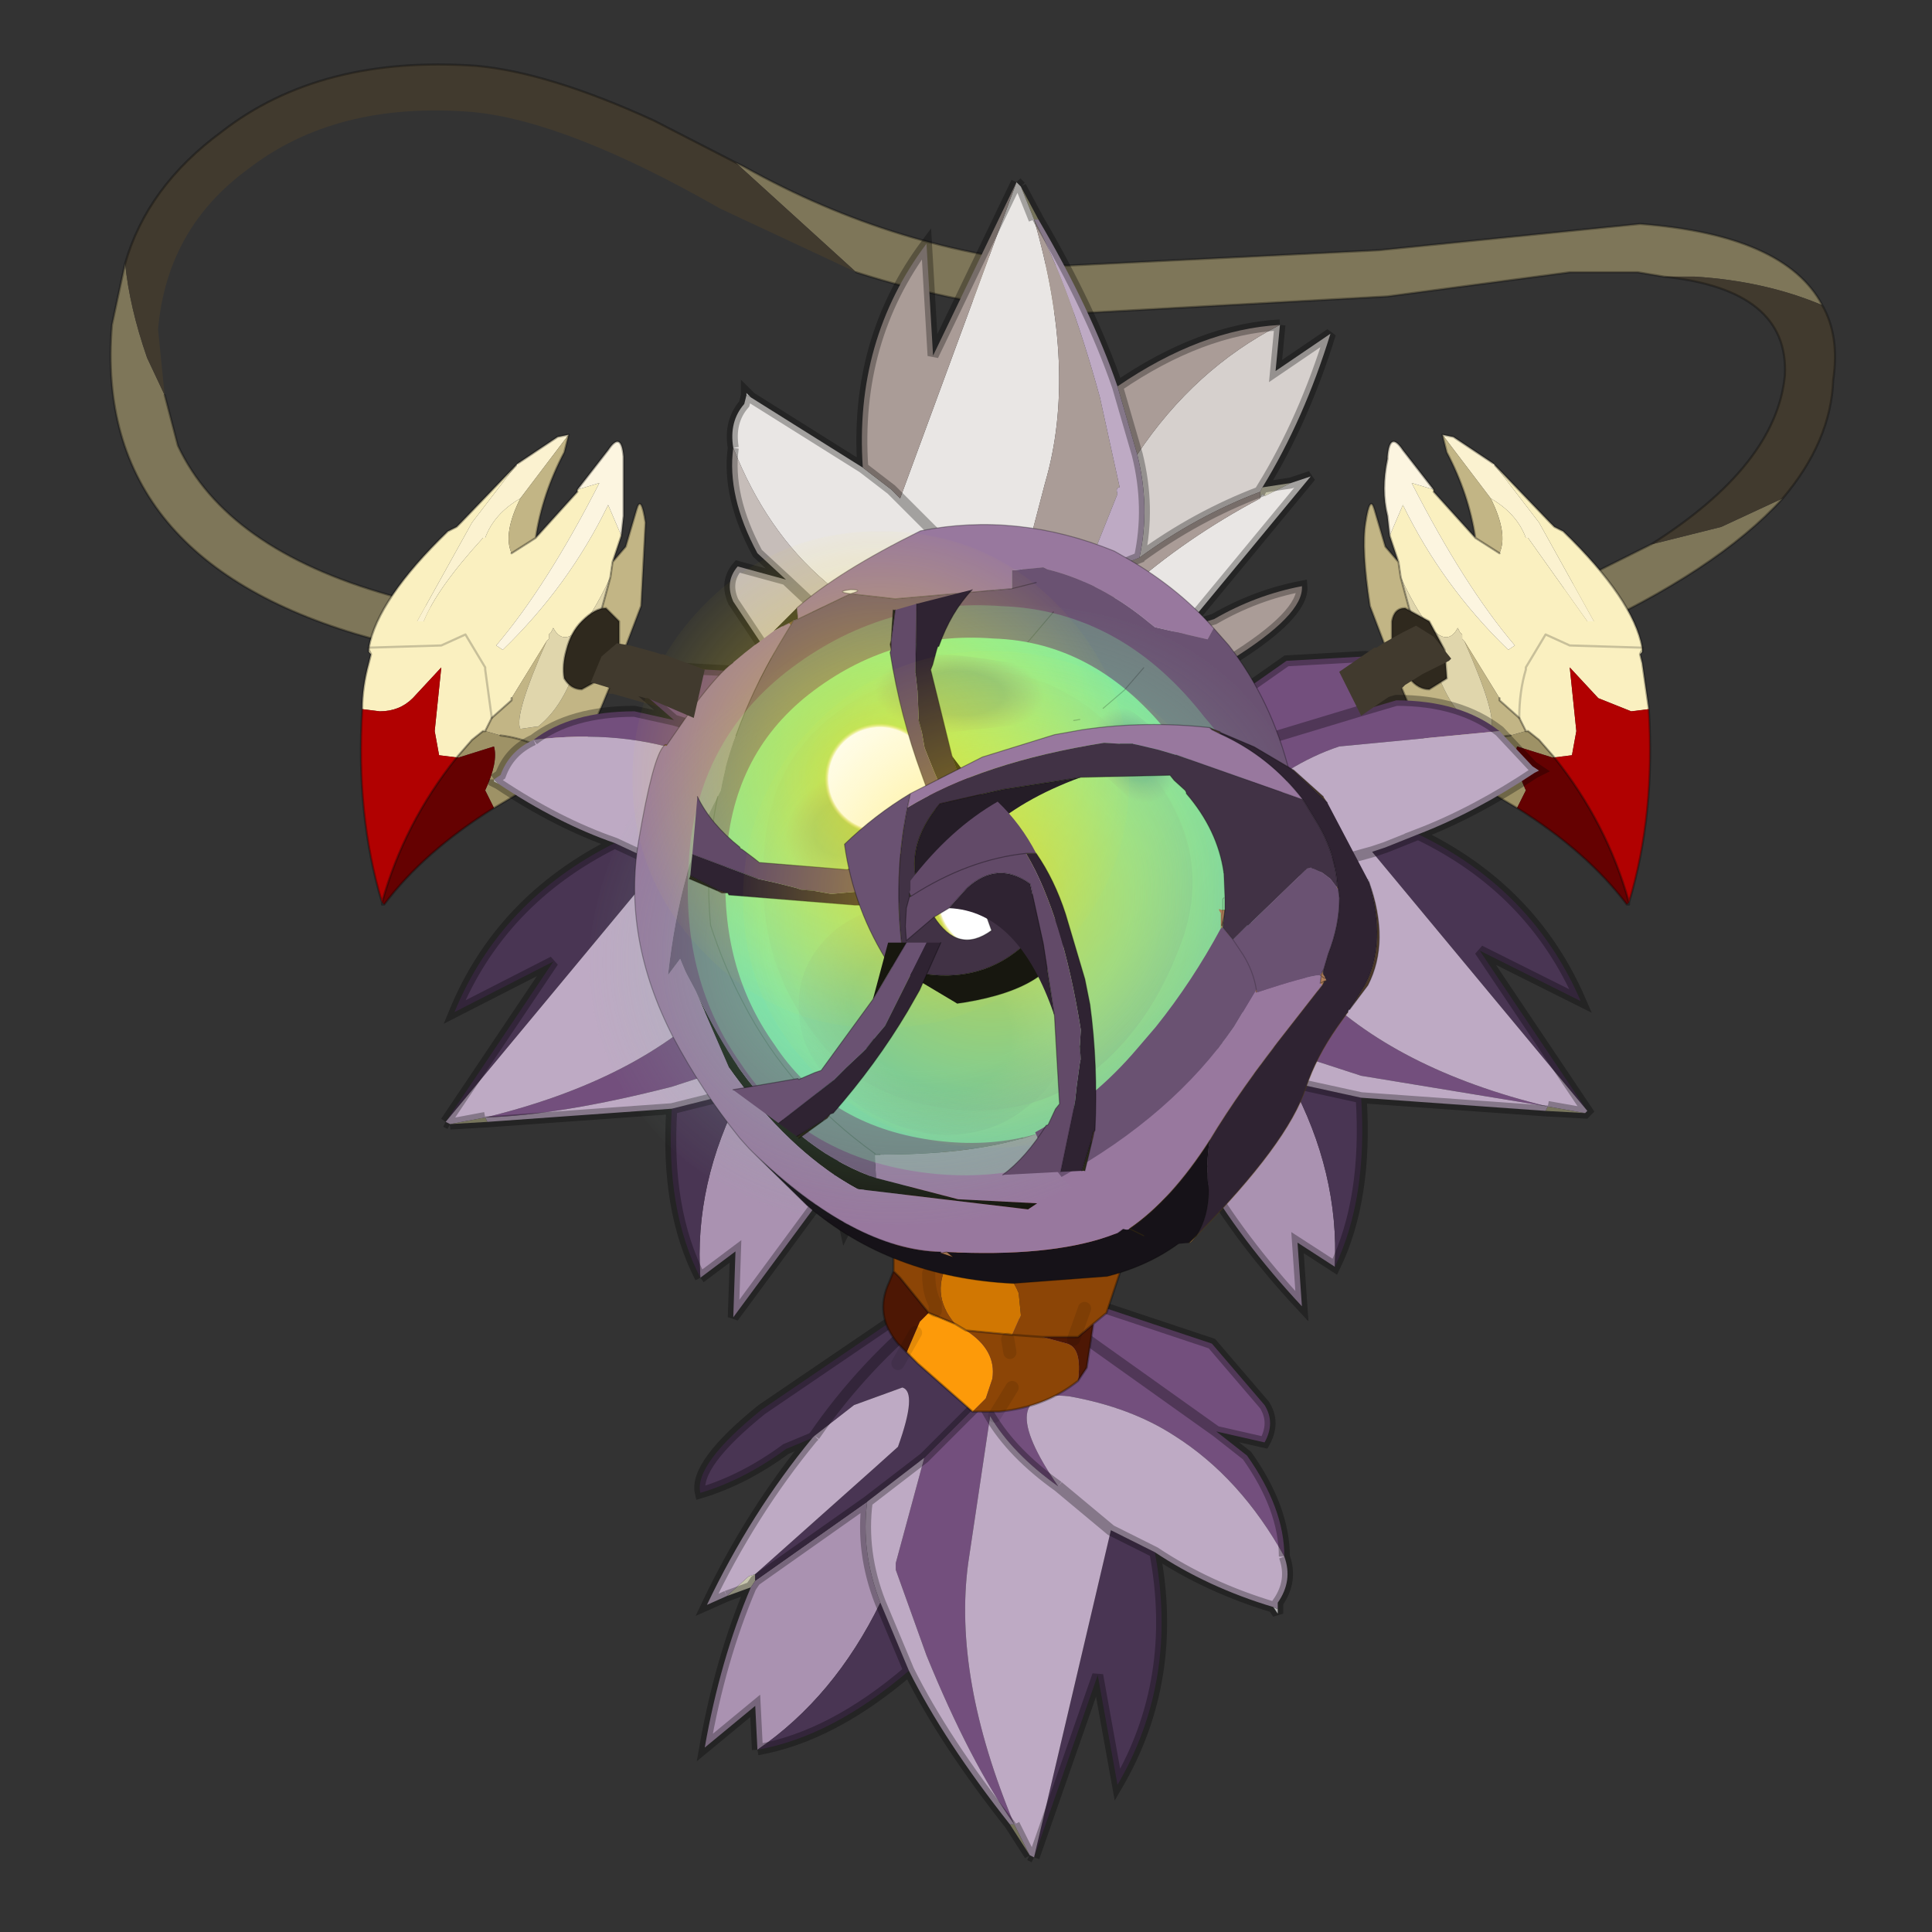 <?xml version="1.0" encoding="UTF-8" standalone="no"?>
<svg xmlns:xlink="http://www.w3.org/1999/xlink" height="440.0px" width="440.0px" xmlns="http://www.w3.org/2000/svg">
  <rect width="100%" height="100%" fill="#333333" stroke="none"/>
  <g transform="matrix(10.0, 0.0, 0.0, 10.0, 0.0, 0.0)">
    <use height="44.0" transform="matrix(1.0, 0.0, 0.0, 1.0, 0.0, 0.0)" width="44.0" xlink:href="#shape0"/>
    <use height="43.9" transform="matrix(0.462, 0.0, 0.0, 0.462, 10.524, 10.68)" width="48.2" xlink:href="#sprite0"/>
    <use height="2.1" transform="matrix(1.0, 0.0, 0.0, 1.0, 13.45, 14.25)" width="19.6" xlink:href="#shape8"/>
  </g>
  <defs>
    <g id="shape0" transform="matrix(1.0, 0.0, 0.0, 1.0, 0.0, 0.0)">
      <path d="M44.0 44.0 L0.0 44.0 0.0 0.0 44.0 0.0 44.0 44.0" fill="#43adca" fill-opacity="0.0" fill-rule="evenodd" stroke="none"/>
      <path d="M37.9 6.3 L37.3 6.2 35.75 6.2 31.6 6.75 24.25 7.15 Q21.85 6.95 19.5 6.2 L16.75 3.7 16.95 3.8 Q20.45 5.75 24.3 6.05 L31.4 5.7 37.35 5.1 Q40.65 5.35 41.5 6.95 40.2 6.4 38.6 6.3 L37.9 6.3 M3.75 9.0 L4.05 10.15 Q5.15 12.5 8.85 13.55 L11.1 14.15 10.95 14.25 Q10.45 14.6 10.3 15.05 L8.5 14.55 Q2.1 12.8 2.55 7.4 L2.85 6.0 Q2.95 7.0 3.35 8.15 L3.75 9.0 M37.6 12.4 L39.2 12.0 40.6 11.35 Q39.1 13.0 35.9 14.45 L35.65 14.2 35.1 13.7 35.1 13.65 35.8 13.3 37.6 12.4 M30.05 16.7 Q28.95 17.2 28.7 17.55 L28.25 17.7 27.95 17.55 27.7 17.15 27.9 16.75 29.4 15.85 29.75 16.25 30.05 16.7" fill="#7e7659" fill-rule="evenodd" stroke="none"/>
      <path d="M37.9 6.3 L38.6 6.3 Q40.2 6.4 41.5 6.95 41.9 7.65 41.75 8.65 41.7 10.05 40.6 11.35 L39.2 12.0 37.6 12.4 Q40.45 10.6 40.65 8.55 40.75 6.6 37.9 6.3 M16.75 3.7 L19.5 6.2 16.4 4.75 Q12.9 2.75 10.75 2.55 7.65 2.3 5.65 3.85 3.8 5.2 3.6 7.5 L3.75 9.0 3.35 8.15 Q2.95 7.0 2.85 6.0 3.35 4.25 5.05 3.0 7.3 1.25 10.85 1.5 12.5 1.65 14.9 2.75 L16.75 3.7 M11.1 14.15 L12.2 14.35 12.8 14.45 13.4 14.6 13.95 14.7 14.1 14.7 14.15 14.7 15.1 14.95 16.1 15.25 17.35 15.65 19.3 16.55 19.55 16.9 19.45 17.3 19.15 17.55 18.75 17.5 17.25 16.8 16.0 16.3 15.0 16.1 13.95 15.8 13.9 15.8 13.35 15.7 12.7 15.55 12.1 15.45 10.3 15.05 Q10.45 14.6 10.95 14.25 L11.1 14.15 M35.9 14.45 L35.45 14.65 35.4 14.65 30.05 16.7 29.75 16.25 29.4 15.85 Q31.2 14.95 35.1 13.7 L35.65 14.2 35.9 14.45" fill="#413a2e" fill-rule="evenodd" stroke="none"/>
      <path d="M19.5 6.2 Q21.85 6.95 24.25 7.15 L31.6 6.75 35.75 6.2 37.3 6.2 37.9 6.3 M41.5 6.95 Q40.65 5.35 37.35 5.1 L31.4 5.7 24.3 6.05 Q20.45 5.75 16.95 3.8 L16.75 3.7 M3.75 9.0 L4.05 10.15 Q5.15 12.5 8.85 13.55 L11.1 14.15 M10.3 15.05 L8.5 14.55 Q2.1 12.8 2.55 7.4 L2.85 6.0 Q3.35 4.25 5.05 3.0 7.3 1.25 10.85 1.5 12.5 1.65 14.9 2.75 L16.75 3.7 M40.6 11.35 Q41.7 10.05 41.75 8.65 41.9 7.65 41.5 6.95 M40.6 11.35 Q39.1 13.0 35.9 14.45 M30.05 16.7 Q28.95 17.2 28.7 17.55 L28.25 17.7 27.95 17.55 27.7 17.15 27.9 16.75 29.4 15.85 Q31.2 14.95 35.1 13.7 L35.1 13.65 35.8 13.3 37.6 12.4 Q40.45 10.6 40.65 8.55 40.75 6.6 37.9 6.3" fill="none" stroke="#000000" stroke-linecap="round" stroke-linejoin="round" stroke-opacity="0.302" stroke-width="0.05"/>
      <path d="M11.8 10.55 L12.7 9.95 12.95 9.9 11.85 11.35 Q11.25 11.7 11.05 12.25 L11.0 12.25 Q9.95 13.4 9.65 14.15 L9.5 14.15 10.75 11.9 11.75 10.6 11.8 10.55" fill="#fbf2d0" fill-rule="evenodd" stroke="none"/>
      <path d="M12.2 12.25 L13.15 11.2 13.15 11.15 13.65 11.0 Q12.45 13.35 11.3 14.7 L11.45 14.8 Q12.95 13.35 13.85 11.5 L14.15 12.2 13.95 12.8 13.9 13.15 Q13.0 15.05 12.6 14.3 L12.55 14.4 12.5 14.45 12.5 14.55 12.45 14.6 11.65 15.9 11.65 15.95 11.2 16.35 11.05 15.25 11.05 15.2 10.6 14.45 10.05 14.7 8.4 14.75 10.05 14.7 10.6 14.45 11.05 15.2 11.05 15.25 11.2 16.35 11.05 16.65 11.0 16.65 10.75 16.85 10.4 17.25 10.0 17.2 9.9 16.65 10.05 15.2 9.4 15.9 Q9.1 16.2 8.65 16.2 L8.25 16.15 Q8.25 15.65 8.4 15.1 L8.45 14.9 8.4 14.85 8.4 14.8 8.4 14.75 Q8.6 13.65 10.2 12.1 L10.4 12.0 10.5 11.9 11.75 10.6 10.75 11.9 9.5 14.15 9.65 14.15 Q9.95 13.4 11.0 12.25 L11.05 12.25 Q11.25 11.7 11.85 11.35 11.45 12.15 11.65 12.6 L12.2 12.25 M8.4 14.8 L8.45 14.9 8.4 14.8" fill="#faf0c0" fill-rule="evenodd" stroke="none"/>
      <path d="M12.95 9.9 L12.85 10.3 Q12.35 11.25 12.2 12.25 L11.65 12.6 Q11.45 12.15 11.85 11.35 L12.95 9.9 M13.95 12.8 L14.25 12.45 14.5 11.6 Q14.6 11.25 14.7 11.9 L14.6 13.8 Q13.25 17.4 12.95 17.5 L12.95 17.45 Q12.25 16.85 11.4 16.75 L11.05 16.65 11.2 16.35 11.65 15.95 11.65 15.9 12.45 14.6 Q11.7 16.3 11.85 16.6 L12.2 16.55 12.25 16.55 Q12.95 16.0 13.25 14.7 L13.55 14.25 13.6 14.25 13.9 13.15 13.95 12.8 M13.6 14.9 L13.9 14.25 13.4 14.7 Q13.25 15.25 13.5 15.55 L13.55 15.35 13.6 14.9" fill="#c2b585" fill-rule="evenodd" stroke="none"/>
      <path d="M13.15 11.15 L13.85 10.25 Q14.15 9.8 14.2 10.4 L14.2 10.45 14.2 11.75 14.15 12.2 13.85 11.5 Q12.95 13.35 11.45 14.8 L11.3 14.7 Q12.45 13.35 13.65 11.0 L13.15 11.15" fill="#fcf5e0" fill-rule="evenodd" stroke="none"/>
      <path d="M12.45 14.6 L12.5 14.55 12.5 14.45 12.55 14.4 12.6 14.3 Q13.0 15.05 13.9 13.15 L13.6 14.25 13.55 14.25 13.25 14.7 Q12.95 16.0 12.25 16.55 L12.2 16.55 11.85 16.6 Q11.7 16.3 12.45 14.6" fill="#e0d6ac" fill-rule="evenodd" stroke="none"/>
      <path d="M12.95 17.5 L12.6 17.6 11.25 18.4 11.05 18.0 Q11.35 17.35 11.25 17.0 L10.45 17.25 10.4 17.25 10.75 16.85 11.0 16.65 11.05 16.65 11.4 16.75 Q12.25 16.85 12.95 17.45 L12.95 17.5 M13.9 14.25 L13.6 14.9 13.55 15.35 13.5 15.55 Q13.25 15.25 13.4 14.7 L13.9 14.25 M12.95 17.45 Q12.7 17.55 12.6 17.6 12.7 17.55 12.95 17.45" fill="#9e9266" fill-rule="evenodd" stroke="none"/>
      <path d="M11.25 18.4 Q9.65 19.4 8.75 20.6 L8.7 20.55 Q9.2 18.75 10.4 17.25 L10.45 17.25 11.25 17.0 Q11.35 17.35 11.05 18.0 L11.25 18.4" fill="#650101" fill-rule="evenodd" stroke="none"/>
      <path d="M8.7 20.55 Q8.1 18.55 8.25 16.15 L8.65 16.2 Q9.1 16.2 9.4 15.9 L10.05 15.2 9.9 16.65 10.0 17.2 10.4 17.25 Q9.2 18.75 8.7 20.55" fill="#b10101" fill-rule="evenodd" stroke="none"/>
      <path d="M8.4 14.75 L10.05 14.7 10.6 14.45 11.05 15.2 11.05 15.25 11.2 16.35" fill="none" stroke="#000000" stroke-linecap="round" stroke-linejoin="round" stroke-opacity="0.2" stroke-width="0.05"/>
      <path d="M11.8 10.55 L12.7 9.95 12.95 9.9 12.85 10.3 Q12.35 11.25 12.2 12.25 L13.15 11.2 M13.15 11.15 L13.85 10.25 Q14.15 9.8 14.2 10.4 L14.2 10.45 14.2 11.75 14.15 12.2 13.95 12.8 14.25 12.45 14.5 11.6 Q14.6 11.25 14.7 11.9 L14.6 13.8 Q13.25 17.4 12.95 17.5 L12.6 17.6 11.25 18.4 Q9.65 19.4 8.75 20.6 L8.7 20.6 8.7 20.55 Q8.1 18.55 8.25 16.15 8.25 15.65 8.4 15.1 L8.45 14.9 8.4 14.8 8.4 14.75 Q8.6 13.65 10.2 12.1 L10.4 12.0 10.5 11.9 11.75 10.6 M8.4 14.85 L8.4 14.8 M11.2 16.35 L11.65 15.95 11.65 15.9 M13.9 13.15 L13.95 12.8 M10.4 17.25 L10.75 16.85 11.0 16.65 11.05 16.65 11.2 16.35 M8.7 20.55 Q9.2 18.75 10.4 17.25 M11.65 12.6 L12.2 12.25 M13.55 14.25 L13.6 14.25 13.9 13.15 M13.9 14.25 L13.6 14.9 M12.6 17.6 Q12.7 17.55 12.95 17.45 12.25 16.85 11.4 16.75 M12.95 17.45 L12.95 17.5" fill="none" stroke="#000000" stroke-linecap="round" stroke-linejoin="round" stroke-opacity="0.302" stroke-width="0.05"/>
      <path d="M13.7 15.45 L13.25 15.7 Q13.0 15.7 12.85 15.45 12.8 15.15 12.9 14.8 13.0 14.4 13.25 14.15 13.55 13.85 13.8 13.85 L14.1 14.15 14.1 14.8 13.7 15.45" fill="#2f291e" fill-rule="evenodd" stroke="none"/>
      <path d="M13.7 15.45 L13.25 15.7 Q13.0 15.7 12.85 15.45 12.8 15.15 12.9 14.8 13.0 14.4 13.25 14.15 13.55 13.85 13.8 13.85 L14.1 14.15 14.1 14.8 13.7 15.45 Z" fill="none" stroke="#000000" stroke-linecap="round" stroke-linejoin="round" stroke-opacity="0.302" stroke-width="0.05"/>
      <path d="M24.2 29.55 L24.15 29.7 23.95 29.85 23.8 29.9 23.4 30.05 23.05 30.0 23.15 29.95 Q23.75 29.95 24.15 29.55 L24.2 29.55 M23.0 41.55 L23.1 41.55 23.45 42.25 23.0 41.55" fill="#a9a683" fill-rule="evenodd" stroke="none"/>
      <path d="M24.3 29.5 L24.2 29.55 24.2 29.5 24.3 29.5" fill="#15140e" fill-rule="evenodd" stroke="none"/>
      <path d="M16.55 36.35 L17.05 35.9 17.2 35.85 17.2 36.0 17.1 36.15 16.55 36.35 M24.15 29.7 L24.0 29.95 24.0 30.0 23.4 30.05 23.8 29.9 23.95 29.85 24.15 29.7" fill="#c8c6ae" fill-rule="evenodd" stroke="none"/>
      <path d="M24.0 29.95 L24.05 30.0 24.0 30.0 24.0 29.95 M29.0 36.6 L29.1 36.65 29.1 36.75 29.0 36.6" fill="#ffffff" fill-rule="evenodd" stroke="none"/>
      <path d="M23.0 41.55 L23.1 41.55 23.0 41.55" fill="#333122" fill-rule="evenodd" stroke="none"/>
      <path d="M17.1 36.15 L17.2 36.0 19.75 34.2 Q19.6 35.35 20.05 36.5 19.0 38.65 17.25 39.85 L17.2 38.85 16.05 39.8 Q16.4 37.8 17.1 36.15" fill="#aa92b1" fill-rule="evenodd" stroke="none"/>
      <path d="M21.05 33.2 L21.25 33.0 22.35 31.9 Q21.9 31.15 21.6 30.15 L21.45 29.85 23.05 30.0 23.4 30.05 24.0 30.0 24.05 30.0 24.0 29.95 24.15 29.7 24.2 29.55 24.3 29.5 27.6 30.6 28.8 32.0 Q29.05 32.4 28.8 32.85 L27.7 32.6 24.05 30.0 27.7 32.6 28.4 33.15 Q29.25 34.35 29.25 35.45 28.25 33.65 26.75 32.7 25.75 32.05 24.35 31.8 22.55 31.6 24.1 33.85 23.05 33.1 22.55 32.25 L22.05 35.6 Q21.7 38.2 23.1 41.55 22.1 40.15 21.1 37.7 L20.4 35.75 20.4 35.6 21.05 33.2 M22.35 31.9 L22.55 32.25 22.35 31.9" fill="#734f7d" fill-rule="evenodd" stroke="none"/>
      <path d="M18.55 32.7 L18.5 32.75 17.9 33.0 Q16.95 33.7 15.95 34.0 15.8 33.35 17.35 32.1 L20.95 29.65 21.25 29.8 Q19.65 31.1 18.55 32.7 19.65 31.1 21.25 29.8 L21.45 29.85 21.6 30.15 Q21.9 31.15 22.35 31.9 L21.25 33.0 21.05 33.2 19.75 34.2 17.2 36.0 17.2 35.85 19.95 33.4 20.45 32.95 Q20.9 31.7 20.55 31.6 L19.45 32.0 18.55 32.7 M20.05 36.5 L20.7 38.05 Q18.95 39.55 17.25 39.85 19.0 38.65 20.05 36.5 M25.3 34.85 L25.6 35.0 26.3 35.35 Q26.85 38.25 25.45 40.65 L25.0 38.15 23.55 42.3 25.3 34.85" fill="#493553" fill-rule="evenodd" stroke="none"/>
      <path d="M18.5 32.75 L18.55 32.7 19.45 32.0 20.55 31.6 Q20.9 31.7 20.45 32.95 L19.95 33.4 17.2 35.85 17.05 35.9 16.55 36.35 16.1 36.55 Q17.1 34.45 18.5 32.75 M19.75 34.2 L21.05 33.2 20.4 35.6 20.4 35.75 21.1 37.7 Q22.1 40.15 23.1 41.55 L23.0 41.55 Q21.5 39.65 20.7 38.05 L20.05 36.5 Q19.6 35.35 19.75 34.2 M23.1 41.55 Q21.7 38.2 22.05 35.6 L22.55 32.25 Q23.05 33.1 24.1 33.85 L25.3 34.85 24.1 33.85 Q22.55 31.6 24.35 31.8 25.75 32.05 26.75 32.7 28.25 33.65 29.25 35.45 29.45 36.0 29.1 36.5 L29.1 36.65 29.0 36.6 Q27.5 36.15 26.3 35.35 L25.6 35.0 25.3 34.85 23.55 42.3 23.45 42.25 23.1 41.55" fill="#beaac4" fill-rule="evenodd" stroke="none"/>
      <path d="M18.55 32.7 L18.5 32.75 Q17.1 34.45 16.1 36.55 L16.55 36.35 M18.55 32.7 Q19.65 31.1 21.25 29.8 M20.95 29.65 L17.35 32.1 Q15.8 33.35 15.95 34.0 16.95 33.7 17.9 33.0 L18.5 32.75 M17.1 36.15 L16.55 36.35 M17.1 36.15 L17.2 36.0 19.75 34.2 21.05 33.2 21.25 33.0 22.35 31.9 Q21.9 31.15 21.6 30.15 L21.45 29.85 M19.75 34.2 Q19.6 35.35 20.05 36.5 L20.7 38.05 Q21.5 39.65 23.0 41.55 L23.45 42.25 23.1 41.55 M22.55 32.25 L22.35 31.9 M17.25 39.85 L17.2 38.85 16.05 39.8 Q16.4 37.8 17.1 36.15 M20.7 38.05 Q18.95 39.55 17.25 39.85 M24.15 29.7 L24.0 29.95 24.05 30.0 27.7 32.6 28.8 32.85 Q29.05 32.4 28.8 32.0 L27.6 30.6 24.3 29.5 M24.0 30.0 L24.0 29.95 M24.2 29.5 L24.3 29.5 M24.1 33.85 L25.3 34.85 25.6 35.0 26.3 35.35 Q27.5 36.15 29.0 36.6 M29.1 36.65 L29.1 36.5 Q29.45 36.0 29.25 35.45 M24.1 33.85 Q23.05 33.1 22.55 32.25 M27.7 32.6 L28.4 33.15 Q29.25 34.35 29.25 35.45 M23.55 42.3 L23.45 42.25 M26.3 35.35 Q26.85 38.25 25.45 40.65 L25.0 38.15 23.55 42.3 M29.1 36.65 L29.1 36.75 29.0 36.6" fill="none" stroke="#000000" stroke-linecap="butt" stroke-linejoin="miter" stroke-miterlimit="3.0" stroke-opacity="0.302" stroke-width="0.25"/>
      <path d="M19.85 17.3 L19.8 17.45 19.8 17.7 19.85 17.85 19.95 18.25 20.2 18.5 20.2 18.45 Q19.85 17.95 19.9 17.35 L19.85 17.3 M11.1 25.55 L11.05 25.45 10.25 25.6 11.1 25.55" fill="#a9a683" fill-rule="evenodd" stroke="none"/>
      <path d="M19.9 17.3 L19.85 17.3 19.9 17.3" fill="#15140e" fill-rule="evenodd" stroke="none"/>
      <path d="M19.15 27.55 L19.15 26.85 Q19.05 26.85 19.1 26.7 L19.0 26.8 18.95 26.95 19.15 27.55 M19.8 17.45 L19.7 17.75 19.65 17.75 19.95 18.25 19.85 17.85 19.8 17.7 19.8 17.45" fill="#c8c6ae" fill-rule="evenodd" stroke="none"/>
      <path d="M19.7 17.75 L19.6 17.7 19.65 17.75 19.7 17.75 M11.35 17.85 L11.25 17.75 11.25 17.8 11.35 17.85" fill="#ffffff" fill-rule="evenodd" stroke="none"/>
      <path d="M11.1 25.55 L11.05 25.45 11.1 25.55" fill="#333122" fill-rule="evenodd" stroke="none"/>
      <path d="M18.95 26.95 L19.0 26.8 Q18.8 25.3 18.95 23.7 18.05 24.5 16.9 24.85 15.8 26.95 15.95 29.1 L16.75 28.5 16.7 30.0 18.95 26.95" fill="#aa92b1" fill-rule="evenodd" stroke="none"/>
      <path d="M18.95 22.05 L18.95 21.8 19.15 20.2 21.0 19.75 21.35 19.65 Q20.5 19.35 20.2 18.5 L19.95 18.25 19.65 17.75 19.6 17.7 19.7 17.75 19.8 17.45 19.85 17.3 17.0 15.3 15.15 15.2 Q14.7 15.2 14.55 15.7 L15.35 16.4 19.6 17.7 15.35 16.4 14.45 16.2 Q13.0 16.2 12.15 16.85 14.2 16.6 15.8 17.2 17.0 17.6 18.05 18.6 19.25 19.85 16.5 20.0 L18.75 20.25 16.4 22.7 Q14.55 24.6 11.05 25.45 12.75 25.4 15.3 24.75 L17.3 24.1 Q17.3 24.05 17.45 24.0 L18.95 22.05 M19.15 20.2 L18.75 20.25 19.15 20.2" fill="#734f7d" fill-rule="evenodd" stroke="none"/>
      <path d="M20.8 23.75 L20.8 23.85 21.0 24.45 Q21.0 25.6 21.4 26.6 21.95 26.3 22.0 24.35 L21.75 19.95 21.5 19.85 Q21.4 21.9 20.8 23.75 21.4 21.9 21.5 19.85 L21.35 19.65 21.0 19.75 19.15 20.2 18.95 21.8 18.95 22.05 18.95 23.7 Q18.8 25.3 19.0 26.8 L19.1 26.7 Q19.05 24.8 19.4 23.05 L19.5 22.4 Q20.2 21.25 20.5 21.45 L20.8 22.6 20.8 23.75 M16.9 24.85 L15.3 25.25 Q15.15 27.55 15.95 29.1 15.8 26.95 16.9 24.85 M15.05 19.65 L14.75 19.55 14.0 19.2 Q11.4 20.5 10.35 23.05 L12.6 21.9 10.15 25.55 15.05 19.65" fill="#493553" fill-rule="evenodd" stroke="none"/>
      <path d="M20.8 23.85 L20.8 23.75 20.8 22.6 20.5 21.45 Q20.2 21.25 19.5 22.4 L19.4 23.05 Q19.05 24.8 19.1 26.7 19.05 26.85 19.15 26.85 L19.15 27.55 19.25 28.0 Q20.3 25.9 20.8 23.85 M18.95 23.7 L18.95 22.05 17.45 24.0 Q17.3 24.05 17.3 24.1 L15.3 24.75 Q12.75 25.4 11.05 25.45 L11.1 25.55 15.3 25.25 16.9 24.85 Q18.05 24.5 18.95 23.7 M11.05 25.45 Q14.55 24.6 16.4 22.7 L18.75 20.25 16.5 20.0 15.05 19.65 16.5 20.0 Q19.25 19.85 18.05 18.6 17.0 17.6 15.8 17.2 14.2 16.6 12.15 16.85 11.6 17.1 11.4 17.65 L11.25 17.75 11.35 17.85 Q12.7 18.75 14.0 19.2 L14.75 19.55 15.05 19.65 10.15 25.55 10.25 25.6 11.05 25.45" fill="#beaac4" fill-rule="evenodd" stroke="none"/>
      <path d="M20.8 23.75 L20.8 23.85 Q20.3 25.9 19.25 28.0 L19.15 27.55 M20.8 23.75 Q21.4 21.9 21.5 19.85 M21.75 19.95 L22.0 24.35 Q21.95 26.3 21.4 26.6 21.0 25.6 21.0 24.45 L20.8 23.85 M18.95 26.95 L19.15 27.55 M18.95 26.95 L19.0 26.8 Q18.8 25.3 18.95 23.7 L18.95 22.05 18.95 21.8 19.15 20.2 21.0 19.75 21.35 19.65 M18.95 23.7 Q18.05 24.5 16.9 24.85 L15.3 25.25 11.1 25.55 10.25 25.6 11.05 25.45 M18.75 20.25 L19.15 20.2 M15.95 29.1 L16.75 28.5 16.7 30.0 18.95 26.95 M15.3 25.25 Q15.15 27.55 15.95 29.1 M19.8 17.45 L19.7 17.75 19.6 17.7 15.35 16.4 14.55 15.7 Q14.7 15.2 15.15 15.2 L17.0 15.3 19.85 17.3 19.9 17.3 M16.5 20.0 L15.05 19.65 14.75 19.55 14.0 19.2 Q12.7 18.75 11.35 17.85 M11.25 17.75 L11.4 17.65 Q11.6 17.1 12.15 16.85 M16.5 20.0 L18.75 20.25 M19.65 17.75 L19.7 17.75 M15.35 16.4 L14.45 16.2 Q13.0 16.2 12.15 16.85 M10.15 25.55 L10.25 25.6 M14.0 19.2 Q11.4 20.5 10.35 23.05 L12.6 21.9 10.15 25.55 M11.25 17.75 L11.25 17.8 11.35 17.85" fill="none" stroke="#000000" stroke-linecap="butt" stroke-linejoin="miter" stroke-miterlimit="3.0" stroke-opacity="0.302" stroke-width="0.25"/>
      <path d="M23.65 5.0 L23.55 5.0 23.25 4.25 23.65 5.0 M22.1 16.4 L22.05 16.4 Q21.45 16.35 20.95 16.7 L20.9 16.7 20.95 16.6 21.25 16.45 21.4 16.4 21.75 16.3 22.1 16.4" fill="#a9a683" fill-rule="evenodd" stroke="none"/>
      <path d="M20.9 16.7 L20.9 16.75 20.85 16.7 20.9 16.7" fill="#15140e" fill-rule="evenodd" stroke="none"/>
      <path d="M28.75 11.1 L29.4 11.0 28.8 11.3 Q28.75 11.2 28.7 11.35 L28.7 11.2 28.75 11.1 M21.75 16.3 L21.4 16.4 21.25 16.45 20.95 16.6 21.2 16.3 21.2 16.25 21.75 16.3" fill="#c8c6ae" fill-rule="evenodd" stroke="none"/>
      <path d="M17.1 9.05 L17.0 9.0 17.0 8.95 17.1 9.05 M21.2 16.25 L21.2 16.3 21.15 16.25 21.2 16.25" fill="#ffffff" fill-rule="evenodd" stroke="none"/>
      <path d="M23.25 4.25 L23.55 5.0 Q24.55 8.45 23.8 11.0 L22.95 14.25 Q22.55 13.35 21.6 12.45 L20.5 11.35 21.6 12.45 Q22.85 14.9 21.1 14.45 19.7 14.05 18.8 13.25 17.45 12.1 16.7 10.2 16.6 9.6 16.95 9.2 L17.0 9.0 17.1 9.05 19.65 10.65 20.3 11.15 20.5 11.35 23.15 4.15 23.25 4.25 M29.4 11.0 L29.85 10.85 27.0 14.3 26.95 14.3 25.95 14.9 24.8 15.15 Q24.45 15.0 25.05 13.8 L25.65 13.45 Q27.0 12.25 28.7 11.35 28.75 11.2 28.8 11.3 L29.4 11.0" fill="#e9e6e4" fill-rule="evenodd" stroke="none"/>
      <path d="M25.95 12.7 Q26.2 11.55 25.9 10.35 27.2 8.4 29.15 7.4 L29.05 8.45 30.3 7.6 Q29.7 9.55 28.75 11.1 L28.7 11.2 Q27.25 11.75 25.95 12.7" fill="#d6d0cd" fill-rule="evenodd" stroke="none"/>
      <path d="M22.95 14.25 L23.1 14.6 23.55 16.4 23.7 16.8 Q23.0 16.25 22.15 16.4 L22.1 16.4 21.75 16.3 21.2 16.25 21.15 16.25 21.2 16.3 20.95 16.6 20.9 16.7 20.85 16.7 17.7 15.2 16.7 13.7 Q16.5 13.25 16.8 12.9 L17.9 13.2 17.25 12.6 Q16.55 11.3 16.7 10.2 17.45 12.1 18.8 13.25 19.7 14.05 21.1 14.45 22.85 14.9 21.6 12.45 22.55 13.35 22.95 14.25 M17.9 13.2 L21.15 16.25 17.9 13.2" fill="#c6bdb9" fill-rule="evenodd" stroke="none"/>
      <path d="M23.55 5.0 Q24.35 6.5 25.05 9.05 L25.5 11.1 Q25.4 11.1 25.45 11.25 L24.55 13.5 Q25.15 13.0 25.95 12.7 27.25 11.75 28.7 11.2 L28.7 11.35 Q27.0 12.25 25.65 13.45 L25.05 13.8 Q24.45 15.0 24.8 15.15 L25.95 14.9 26.95 14.3 27.0 14.3 27.65 14.1 Q28.6 13.55 29.65 13.35 29.7 14.0 28.0 15.05 L24.15 17.05 23.85 16.85 23.7 16.8 23.55 16.4 23.1 14.6 22.95 14.25 23.8 11.0 Q24.55 8.45 23.55 5.0 M25.9 10.35 L25.45 8.8 Q27.35 7.5 29.15 7.4 27.2 8.4 25.9 10.35 M24.55 13.5 L24.3 13.65 Q23.65 14.15 23.1 14.6 23.65 14.15 24.3 13.65 L24.55 13.5 M23.15 4.15 L20.5 11.35 20.3 11.15 19.65 10.65 Q19.45 7.75 21.1 5.55 L21.25 8.1 23.15 4.15 M23.85 16.85 Q25.6 15.75 26.95 14.3 25.6 15.75 23.85 16.85" fill="#aa9c97" fill-rule="evenodd" stroke="none"/>
      <path d="M23.55 5.0 L23.65 5.0 Q24.85 7.05 25.45 8.8 L25.9 10.35 Q26.2 11.55 25.95 12.7 25.15 13.0 24.55 13.5 L25.45 11.25 Q25.4 11.1 25.5 11.1 L25.05 9.05 Q24.35 6.5 23.55 5.0" fill="#beaac4" fill-rule="evenodd" stroke="none"/>
      <path d="M24.55 13.5 Q25.15 13.0 25.95 12.7 26.2 11.55 25.9 10.35 L25.45 8.8 Q24.85 7.05 23.65 5.0 L23.25 4.25 23.55 5.0 M22.95 14.25 L23.1 14.6 Q23.65 14.15 24.3 13.65 L24.55 13.5 M23.25 4.25 L23.15 4.15 M20.5 11.35 L21.6 12.45 Q22.55 13.35 22.95 14.25 M20.5 11.35 L20.3 11.15 19.65 10.65 17.1 9.05 M17.0 9.0 L16.95 9.2 Q16.6 9.6 16.7 10.2 M29.15 7.4 L29.05 8.45 30.3 7.6 Q29.7 9.55 28.75 11.1 L29.4 11.0 29.85 10.85 27.0 14.3 27.65 14.1 Q28.6 13.55 29.65 13.35 29.7 14.0 28.0 15.05 L24.15 17.05 M20.9 16.75 L20.85 16.7 17.7 15.2 16.7 13.7 Q16.5 13.25 16.8 12.9 L17.9 13.2 17.25 12.6 Q16.55 11.3 16.7 10.2 M26.95 14.3 L27.0 14.3 M28.75 11.1 L28.7 11.2 Q27.25 11.75 25.95 12.7 M29.15 7.4 Q27.35 7.5 25.45 8.8 M19.65 10.65 Q19.45 7.75 21.1 5.55 L21.25 8.1 23.15 4.15 M21.2 16.25 L21.2 16.3 20.95 16.6 M21.15 16.25 L21.2 16.3 M23.7 16.8 L23.55 16.4 23.1 14.6 M26.95 14.3 Q25.6 15.75 23.85 16.85 M17.0 9.0 L17.0 8.95 17.1 9.05 M21.15 16.25 L17.9 13.2" fill="none" stroke="#000000" stroke-linecap="butt" stroke-linejoin="miter" stroke-miterlimit="3.0" stroke-opacity="0.302" stroke-width="0.25"/>
      <path d="M34.0 10.55 L33.1 9.95 32.85 9.9 33.95 11.35 Q34.55 11.7 34.75 12.25 L34.8 12.25 36.15 14.15 36.3 14.15 35.05 11.9 34.05 10.6 34.0 10.55" fill="#fbf2d0" fill-rule="evenodd" stroke="none"/>
      <path d="M33.6 12.25 L32.65 11.2 32.65 11.15 32.15 11.0 Q33.35 13.35 34.5 14.7 L34.35 14.8 Q32.85 13.35 31.95 11.5 L31.65 12.2 31.85 12.8 31.9 13.15 Q32.8 15.05 33.2 14.3 L33.25 14.4 33.3 14.45 33.3 14.55 33.35 14.6 34.15 15.9 34.15 15.95 34.6 16.35 Q34.6 15.75 34.75 15.25 L34.75 15.2 35.2 14.45 35.75 14.7 37.4 14.75 35.75 14.7 35.2 14.45 34.75 15.2 34.75 15.25 Q34.6 15.75 34.6 16.35 L34.75 16.65 34.8 16.65 35.05 16.85 35.4 17.25 35.8 17.2 35.9 16.65 35.75 15.2 36.4 15.9 37.15 16.2 37.55 16.15 37.4 15.1 37.35 14.9 37.4 14.85 37.4 14.8 37.4 14.75 Q37.2 13.65 35.6 12.1 L35.4 12.0 35.3 11.9 34.05 10.6 35.05 11.9 36.3 14.15 36.15 14.15 34.8 12.25 34.75 12.25 Q34.55 11.7 33.95 11.35 34.35 12.15 34.15 12.6 L33.6 12.25 M37.4 14.8 L37.35 14.9 37.4 14.8" fill="#faf0c0" fill-rule="evenodd" stroke="none"/>
      <path d="M32.85 9.9 L32.95 10.3 Q33.45 11.25 33.6 12.25 L34.15 12.6 Q34.35 12.15 33.95 11.35 L32.85 9.9 M31.85 12.8 L31.55 12.45 31.3 11.6 Q31.2 11.25 31.1 11.9 31.0 12.5 31.2 13.8 32.55 17.4 32.85 17.5 L32.85 17.45 Q33.55 16.85 34.4 16.75 L34.75 16.65 34.6 16.35 34.15 15.95 34.15 15.9 33.35 14.6 Q34.1 16.3 33.95 16.6 L33.6 16.55 33.55 16.55 Q32.85 16.0 32.55 14.7 L32.25 14.25 32.2 14.25 31.9 13.15 31.85 12.8 M31.9 14.25 L32.4 14.7 Q32.55 15.25 32.3 15.55 L32.25 15.35 32.2 14.9 31.9 14.25" fill="#c2b585" fill-rule="evenodd" stroke="none"/>
      <path d="M32.65 11.15 L31.95 10.25 Q31.65 9.8 31.6 10.4 L31.6 10.45 Q31.45 11.15 31.6 11.75 L31.65 12.2 31.95 11.5 Q32.85 13.35 34.35 14.8 L34.5 14.7 Q33.35 13.35 32.15 11.0 L32.65 11.15" fill="#fcf5e0" fill-rule="evenodd" stroke="none"/>
      <path d="M33.35 14.6 L33.3 14.55 33.3 14.45 33.25 14.4 33.2 14.3 Q32.8 15.05 31.9 13.15 L32.2 14.25 32.25 14.25 32.55 14.7 Q32.85 16.0 33.55 16.55 L33.6 16.55 33.95 16.6 Q34.1 16.3 33.35 14.6" fill="#e0d6ac" fill-rule="evenodd" stroke="none"/>
      <path d="M32.85 17.5 L33.2 17.6 34.55 18.4 34.75 18.0 Q34.45 17.35 34.55 17.0 L35.35 17.25 35.4 17.25 35.05 16.85 34.8 16.65 34.75 16.65 34.4 16.75 Q33.55 16.85 32.85 17.45 L32.85 17.5 M32.2 14.9 L32.25 15.35 32.3 15.55 Q32.55 15.25 32.4 14.7 L31.9 14.25 32.2 14.9 M32.85 17.45 L33.2 17.6 32.85 17.45" fill="#9e9266" fill-rule="evenodd" stroke="none"/>
      <path d="M34.55 18.4 Q36.15 19.4 37.05 20.6 L37.1 20.55 Q36.6 18.75 35.4 17.25 L35.35 17.25 34.55 17.0 Q34.45 17.35 34.75 18.0 L34.55 18.4" fill="#650101" fill-rule="evenodd" stroke="none"/>
      <path d="M37.1 20.55 Q37.7 18.55 37.55 16.15 L37.15 16.2 36.4 15.9 35.75 15.2 35.9 16.65 35.8 17.2 35.4 17.25 Q36.6 18.75 37.1 20.55" fill="#b10101" fill-rule="evenodd" stroke="none"/>
      <path d="M37.4 14.75 L35.75 14.7 35.2 14.45 34.75 15.2 34.75 15.25 Q34.6 15.75 34.6 16.35" fill="none" stroke="#000000" stroke-linecap="round" stroke-linejoin="round" stroke-opacity="0.2" stroke-width="0.05"/>
      <path d="M34.0 10.55 L33.1 9.95 32.85 9.9 32.95 10.3 Q33.45 11.25 33.6 12.25 L32.65 11.2 M32.65 11.15 L31.95 10.25 Q31.65 9.8 31.6 10.4 L31.6 10.45 Q31.45 11.15 31.6 11.75 L31.65 12.2 31.85 12.8 31.55 12.45 31.3 11.6 Q31.2 11.25 31.1 11.9 31.0 12.5 31.2 13.8 32.55 17.4 32.85 17.5 L33.2 17.6 34.55 18.4 Q36.15 19.4 37.05 20.6 L37.1 20.6 37.1 20.55 Q37.7 18.55 37.55 16.15 L37.4 15.1 37.35 14.9 37.4 14.8 37.4 14.75 Q37.2 13.65 35.6 12.1 L35.4 12.0 35.3 11.9 34.05 10.6 M37.4 14.85 L37.4 14.8 M34.6 16.35 L34.15 15.95 34.15 15.9 M31.9 13.15 L31.85 12.8 M35.4 17.25 L35.05 16.85 34.8 16.65 34.75 16.65 34.6 16.35 M37.1 20.55 Q36.6 18.75 35.4 17.25 M34.15 12.6 L33.6 12.25 M31.9 14.25 L32.2 14.9 M32.25 14.25 L32.2 14.25 31.9 13.15 M34.4 16.75 Q33.55 16.85 32.85 17.45 L32.85 17.5 M33.2 17.6 L32.85 17.45" fill="none" stroke="#000000" stroke-linecap="round" stroke-linejoin="round" stroke-opacity="0.302" stroke-width="0.05"/>
      <path d="M32.1 15.45 Q32.3 15.7 32.55 15.7 L32.95 15.45 32.9 14.8 32.55 14.15 32.0 13.85 Q31.75 13.85 31.7 14.15 L31.7 14.8 32.1 15.45" fill="#2f291e" fill-rule="evenodd" stroke="none"/>
      <path d="M32.1 15.45 Q32.3 15.7 32.55 15.7 L32.95 15.45 32.9 14.8 32.55 14.15 32.0 13.85 Q31.75 13.85 31.7 14.15 L31.7 14.8 32.1 15.45 Z" fill="none" stroke="#000000" stroke-linecap="round" stroke-linejoin="round" stroke-opacity="0.302" stroke-width="0.05"/>
      <path d="M26.45 17.2 L26.5 17.5 Q26.4 17.55 26.45 17.65 L26.3 18.05 26.05 18.3 26.1 18.25 Q26.45 17.75 26.4 17.15 L26.45 17.1 26.45 17.2 M36.1 25.35 L35.2 25.3 35.25 25.2 36.1 25.35" fill="#a9a683" fill-rule="evenodd" stroke="none"/>
      <path d="M26.4 17.05 L26.45 17.05 26.45 17.1 26.4 17.05" fill="#15140e" fill-rule="evenodd" stroke="none"/>
      <path d="M27.15 27.35 L27.15 26.6 27.2 26.5 27.3 26.6 27.35 26.7 27.15 27.35 M26.3 18.05 L26.45 17.65 Q26.4 17.55 26.5 17.5 L26.45 17.2 26.6 17.55 26.3 18.05" fill="#c8c6ae" fill-rule="evenodd" stroke="none"/>
      <path d="M35.05 17.55 L34.95 17.6 35.05 17.55 M26.65 17.5 L26.6 17.55 26.65 17.5" fill="#ffffff" fill-rule="evenodd" stroke="none"/>
      <path d="M35.2 25.3 L35.25 25.2 35.2 25.3" fill="#333122" fill-rule="evenodd" stroke="none"/>
      <path d="M27.3 26.6 L27.35 23.5 Q28.25 24.3 29.4 24.65 30.5 26.7 30.4 28.85 L29.55 28.3 29.65 29.75 Q28.25 28.25 27.35 26.7 L27.3 26.6" fill="#aa92b1" fill-rule="evenodd" stroke="none"/>
      <path d="M27.35 21.85 L27.35 21.55 27.15 20.0 25.3 19.55 24.95 19.45 Q25.8 19.15 26.05 18.3 L26.3 18.05 26.6 17.55 26.45 17.2 26.45 17.1 26.45 17.05 29.3 15.05 31.1 14.95 Q31.55 15.0 31.75 15.45 L30.95 16.2 31.8 15.95 Q33.25 15.95 34.15 16.65 L30.5 17.0 Q29.3 17.4 28.25 18.4 27.0 19.65 29.8 19.8 L27.55 20.05 27.15 20.0 27.55 20.05 29.9 22.45 Q31.75 24.35 35.25 25.2 L31.0 24.5 29.0 23.85 28.85 23.75 27.35 21.85 M26.6 17.55 L26.65 17.5 26.6 17.55 M30.95 16.2 L26.65 17.5 30.95 16.2" fill="#734f7d" fill-rule="evenodd" stroke="none"/>
      <path d="M27.2 26.5 Q27.25 24.6 26.9 22.8 L26.8 22.15 Q26.1 21.0 25.75 21.25 L25.45 22.35 25.5 23.55 25.45 23.65 25.3 24.2 Q25.3 25.4 24.9 26.4 24.35 26.1 24.3 24.15 24.25 22.5 24.5 19.75 L24.8 19.65 24.95 19.45 25.3 19.55 27.15 20.0 27.35 21.55 27.35 21.85 27.35 23.5 27.3 26.6 27.2 26.5 M25.5 23.55 Q24.9 21.65 24.8 19.65 24.9 21.65 25.5 23.55 M29.4 24.65 L31.0 25.0 Q31.15 27.3 30.4 28.85 30.5 26.7 29.4 24.65 M32.3 19.0 Q34.9 20.25 36.0 22.8 L33.7 21.65 36.15 25.3 31.25 19.4 31.55 19.3 32.3 19.0" fill="#493553" fill-rule="evenodd" stroke="none"/>
      <path d="M25.5 23.55 L25.45 22.35 25.75 21.25 Q26.1 21.0 26.8 22.15 L26.9 22.8 Q27.25 24.6 27.2 26.5 L27.15 26.6 27.15 27.35 27.05 27.75 Q26.0 25.7 25.45 23.65 L25.5 23.55 M27.35 23.5 L27.35 21.85 28.85 23.75 29.0 23.85 31.0 24.5 35.25 25.2 35.2 25.3 31.0 25.0 29.4 24.65 Q28.25 24.3 27.35 23.5 M34.15 16.65 L34.9 17.45 35.05 17.55 34.95 17.6 Q33.6 18.5 32.3 19.0 L31.55 19.3 31.25 19.4 29.8 19.8 31.25 19.4 36.15 25.3 36.1 25.35 35.25 25.2 Q31.75 24.35 29.9 22.45 L27.55 20.05 29.8 19.8 Q27.0 19.65 28.25 18.4 29.3 17.4 30.5 17.0 L34.15 16.65" fill="#beaac4" fill-rule="evenodd" stroke="none"/>
      <path d="M25.5 23.55 L25.45 23.65 Q26.0 25.7 27.05 27.75 L27.15 27.35 M27.3 26.6 L27.35 23.5 27.35 21.85 27.35 21.55 27.15 20.0 25.3 19.55 24.95 19.45 M24.8 19.65 Q24.9 21.65 25.5 23.55 M27.35 26.7 L27.3 26.6 M27.35 26.7 L27.15 27.35 M27.35 23.5 Q28.25 24.3 29.4 24.65 L31.0 25.0 35.2 25.3 M25.45 23.65 L25.3 24.2 Q25.3 25.4 24.9 26.4 24.35 26.1 24.3 24.15 24.25 22.5 24.5 19.75 M31.0 25.0 Q31.15 27.3 30.4 28.85 L29.55 28.3 29.65 29.75 Q28.25 28.25 27.35 26.7 M26.6 17.55 L26.45 17.2 M26.4 17.05 L26.45 17.05 29.3 15.05 31.1 14.95 Q31.55 15.0 31.75 15.45 L30.95 16.2 31.8 15.95 Q33.25 15.95 34.15 16.65 L34.9 17.45 35.05 17.55 34.95 17.6 Q33.6 18.5 32.3 19.0 34.9 20.25 36.0 22.8 L33.7 21.65 36.15 25.3 36.1 25.35 35.2 25.3 M27.55 20.05 L27.15 20.0 M29.8 19.8 L31.25 19.4 31.55 19.3 32.3 19.0 M35.25 25.2 L36.1 25.35 M29.8 19.8 L27.55 20.05 M26.65 17.5 L26.6 17.55 M26.65 17.5 L30.95 16.2" fill="none" stroke="#000000" stroke-linecap="butt" stroke-linejoin="miter" stroke-miterlimit="3.0" stroke-opacity="0.302" stroke-width="0.25"/>
      <path d="M24.9 30.15 L24.75 31.15 24.55 31.45 Q24.65 30.7 24.3 30.6 L23.75 30.45 24.55 30.45 24.9 30.15 M20.65 30.8 L20.45 30.6 Q19.9 29.95 20.25 29.2 L20.35 28.95 20.5 29.1 21.15 29.9 20.95 30.1 20.65 30.8 M20.5 27.35 L20.8 26.85 22.1 25.55 22.2 25.65 22.0 27.35 24.1 26.8 24.4 26.45 25.05 27.2 Q25.55 27.85 25.55 28.85 L24.65 27.55 24.15 28.0 23.8 28.0 22.05 28.1 Q21.15 28.05 20.5 27.35 M20.8 26.85 L21.5 27.4 22.0 27.35 21.5 27.4 20.8 26.85" fill="#4d1704" fill-rule="evenodd" stroke="none"/>
      <path d="M21.75 30.15 Q21.15 29.45 21.65 28.65 L21.8 28.5 Q22.85 28.6 23.2 29.45 L23.25 29.95 23.05 30.4 22.0 30.3 21.75 30.15" fill="#d17702" fill-rule="evenodd" stroke="none"/>
      <path d="M22.15 32.15 L20.9 31.05 20.65 30.8 20.95 30.1 21.15 29.9 21.75 30.15 22.0 30.3 Q22.7 30.75 22.6 31.4 L22.45 31.85 22.15 32.15" fill="#fd9a09" fill-rule="evenodd" stroke="none"/>
      <path d="M25.55 28.85 L25.2 29.9 24.9 30.15 24.55 30.45 23.75 30.45 24.3 30.6 Q24.65 30.7 24.55 31.45 23.8 32.05 22.75 32.15 L22.15 32.15 22.45 31.85 22.6 31.4 Q22.7 30.75 22.0 30.3 L23.05 30.4 23.25 29.95 23.2 29.45 Q22.85 28.6 21.8 28.5 L21.65 28.65 Q21.15 29.45 21.75 30.15 L21.15 29.9 20.5 29.1 20.35 28.95 20.35 27.65 20.5 27.35 Q21.15 28.05 22.05 28.1 L23.8 28.0 24.15 28.0 24.65 27.55 25.55 28.85 M23.75 30.45 L23.05 30.4 23.75 30.45" fill="#8c4506" fill-rule="evenodd" stroke="none"/>
      <path d="M25.55 28.85 L25.2 29.9 24.9 30.15 24.75 31.15 24.55 31.45 Q23.8 32.05 22.75 32.15 L22.15 32.15 20.9 31.05 20.65 30.8 20.45 30.6 Q19.9 29.95 20.25 29.2 L20.35 28.95 20.35 27.65 20.5 27.35 20.8 26.85 22.1 25.55 M22.0 27.35 L24.1 26.8 24.4 26.45 25.05 27.2 Q25.55 27.85 25.55 28.85 M21.75 30.15 L22.0 30.3 23.05 30.4 23.75 30.45 24.55 30.45 24.9 30.15 M21.75 30.15 L21.15 29.9 20.5 29.1 20.35 28.95 M22.0 27.35 L21.5 27.4 20.8 26.85" fill="none" stroke="#000000" stroke-linecap="round" stroke-linejoin="round" stroke-opacity="0.302" stroke-width="0.05"/>
      <path d="M22.65 32.25 L23.05 31.6 M20.45 31.05 L20.85 30.35 M23.8 27.65 L23.3 27.1 M22.25 26.85 L22.35 27.3 M23.0 30.8 L22.95 30.5 M24.45 30.5 L24.7 29.8 M24.6 28.95 L24.25 28.3 M21.7 25.45 L22.05 26.15 M21.4 27.45 L21.25 28.1 21.2 28.2 M21.15 29.0 Q21.15 29.45 21.3 29.7 L21.3 29.85" fill="none" stroke="#000000" stroke-linecap="round" stroke-linejoin="round" stroke-opacity="0.102" stroke-width="0.3"/>
    </g>
    <g id="sprite0" transform="matrix(1.0, 0.0, 0.0, 1.0, 8.5, 2.75)">
      <use height="37.45" transform="matrix(1.0, 0.0, 0.0, 1.0, 0.0, 0.0)" width="32.3" xlink:href="#shape1"/>
      <use height="9.05" transform="matrix(3.186, -2.058, 1.893, 2.443, -3.99, 14.658)" width="7.55" xlink:href="#sprite1"/>
      <use height="7.2" transform="matrix(3.186, -2.058, 1.893, 2.443, -0.15, 14.9)" width="6.2" xlink:href="#sprite2"/>
      <use height="9.6" transform="matrix(-3.125, 2.133, 1.893, 2.443, 21.511, -2.764)" width="9.6" xlink:href="#sprite3"/>
      <use height="15.55" transform="matrix(1.575, 0.0, 0.0, 1.575, -0.103, 0.318)" width="15.55" xlink:href="#sprite4"/>
      <use height="15.55" transform="matrix(1.0, 0.0, 0.0, 1.0, 2.7, 3.2)" width="14.7" xlink:href="#shape6"/>
      <use height="15.55" transform="matrix(1.575, 0.0, 0.0, 1.575, 5.347, 6.218)" width="15.55" xlink:href="#sprite4"/>
      <use height="28.45" transform="matrix(1.0, 0.0, 0.0, 1.0, 4.85, 7.05)" width="31.85" xlink:href="#shape7"/>
    </g>
    <g id="shape1" transform="matrix(1.0, 0.0, 0.0, 1.0, 0.0, 0.0)">
      <path d="M20.35 16.0 L24.15 17.7 19.1 30.25 20.35 16.0 M29.3 20.85 L29.2 19.9 29.45 19.2 29.4 20.0 29.3 20.85 M29.4 20.0 L29.2 19.9 29.4 20.0 M18.65 6.65 L18.65 8.9 16.05 9.65 18.65 6.65 M15.1 35.9 L15.4 35.85 15.7 36.1 15.1 35.9" fill="#9e7350" fill-rule="evenodd" stroke="none"/>
      <path d="M1.6 10.85 L1.6 10.9 1.45 10.9 Q1.5 10.8 1.6 10.85 M7.7 4.95 L7.6 4.85 7.85 4.7 7.7 4.95" fill="#7c5b3f" fill-rule="evenodd" stroke="none"/>
      <path d="M3.0 22.95 Q4.0 25.1 5.2 26.85 7.95 30.7 11.6 32.1 L11.9 32.2 15.95 33.25 19.85 33.45 19.4 33.75 11.0 32.75 Q7.95 31.1 5.2 27.5 L4.9 27.1 4.65 26.75 3.0 22.95" fill="#17170f" fill-rule="evenodd" stroke="none"/>
      <path d="M8.0 4.1 L8.05 4.65 7.85 4.7 7.6 4.85 7.3 5.0 6.85 5.25 8.0 4.1" fill="#313126" fill-rule="evenodd" stroke="none"/>
      <path d="M5.85 30.95 Q10.85 35.75 15.1 35.85 L15.1 35.9 15.7 36.1 15.4 35.85 Q20.35 36.1 23.3 35.1 L23.85 34.9 28.15 31.7 27.85 34.55 Q26.05 36.35 23.3 37.05 L18.65 37.4 Q12.65 37.1 8.5 33.55 L5.85 30.95 M26.45 33.85 Q25.85 34.3 27.85 34.55 25.85 34.3 26.45 33.85" fill="#161218" fill-rule="evenodd" stroke="none"/>
      <path d="M28.55 5.1 L28.25 5.65 25.65 5.05 25.4 4.85 Q23.0 2.85 20.35 2.2 L20.15 2.1 18.6 2.25 18.6 3.15 12.85 3.65 10.65 3.4 8.05 4.65 8.0 4.1 Q10.05 2.3 14.1 0.3 18.85 -0.65 23.65 1.3 L24.0 1.5 Q26.7 3.0 28.55 5.1 M10.65 3.4 Q11.35 3.2 10.65 3.2 9.85 3.3 10.65 3.4 M29.2 19.9 L29.3 20.85 28.15 31.7 23.85 34.9 23.3 35.1 Q20.35 36.1 15.4 35.85 L15.1 35.9 15.1 35.85 Q10.85 35.75 5.85 30.95 L5.65 30.75 5.2 30.25 Q3.3 27.9 1.9 25.25 -0.6 20.4 0.2 15.6 0.9 11.45 1.45 10.9 L1.6 10.9 1.6 10.85 2.95 8.9 Q4.15 7.3 4.85 6.8 5.5 6.25 5.9 5.95 L6.05 5.85 6.85 5.25 7.3 5.0 7.6 4.85 7.7 4.95 7.1 5.95 Q5.8 8.15 5.0 10.4 4.5 11.7 4.25 13.1 L4.1 13.4 Q2.25 16.8 1.65 22.2 L2.25 21.4 2.5 22.0 2.6 22.2 3.0 22.95 4.65 26.75 4.9 27.1 5.2 27.5 Q7.95 31.1 11.0 32.75 L19.4 33.75 19.85 33.45 15.95 33.25 11.9 32.2 11.85 31.05 12.1 31.05 Q16.35 31.05 19.1 30.25 L24.15 17.7 29.2 19.9 M23.3 27.75 Q21.95 29.4 19.1 30.25 21.95 29.4 23.3 27.75" fill="#98789e" fill-rule="evenodd" stroke="none"/>
      <path d="M20.35 16.0 L21.0 8.2 22.8 7.7 21.0 8.2 20.35 16.0 19.1 30.25 Q16.35 31.05 12.1 31.05 L11.85 31.05 11.9 32.2 11.6 32.1 Q7.95 30.7 5.2 26.85 4.0 25.1 3.0 22.95 L2.6 22.2 2.5 22.0 2.25 21.4 1.65 22.2 Q2.25 16.8 4.1 13.4 3.45 16.5 3.75 19.75 4.4 21.75 5.35 23.55 7.65 28.0 11.85 31.0 L11.85 31.05 11.85 31.0 Q7.65 28.0 5.35 23.55 4.4 21.75 3.75 19.75 3.45 16.5 4.1 13.4 L4.25 13.1 Q4.5 11.7 5.0 10.4 5.8 8.15 7.1 5.95 L7.7 4.95 7.85 4.7 8.05 4.65 10.65 3.4 12.85 3.65 18.6 3.15 18.6 2.25 20.15 2.1 20.35 2.2 Q23.0 2.85 25.4 4.85 L25.65 5.05 28.25 5.65 28.55 5.1 29.3 5.95 Q31.4 8.65 32.3 12.25 L29.45 19.2 29.2 19.9 24.15 17.7 20.35 16.0 M24.65 16.35 L24.15 17.7 24.65 16.35 M19.8 2.85 L18.6 3.15 19.8 2.85 M29.85 15.4 L29.45 19.2 29.85 15.4 M18.65 8.9 L18.65 6.65 16.05 9.65 18.65 8.9 21.0 8.2 18.65 8.9 M20.65 4.3 L18.65 6.65 20.65 4.3" fill="#6a5272" fill-rule="evenodd" stroke="none"/>
      <path d="M22.8 7.7 L21.0 8.2 20.35 16.0 24.15 17.7 24.65 16.35 M18.6 3.15 L19.8 2.85 M29.45 19.2 L32.3 12.25 Q31.4 8.65 29.3 5.95 L28.55 5.1 Q26.7 3.0 24.0 1.5 L23.65 1.3 Q18.85 -0.65 14.1 0.3 10.05 2.3 8.0 4.1 L8.05 4.65 10.65 3.4 Q9.85 3.3 10.65 3.2 11.35 3.2 10.65 3.4 L12.85 3.65 18.6 3.15 M29.2 19.9 L24.15 17.7 19.1 30.25 Q21.95 29.4 23.3 27.75 M29.4 20.0 L29.3 20.85 28.15 31.7 31.4 29.3 M29.45 19.2 L29.2 19.9 M29.4 20.0 L29.45 19.2 29.85 15.4 M18.65 8.9 L21.0 8.2 M18.65 8.9 L16.05 9.65 18.65 6.65 20.65 4.3 M4.85 6.8 Q4.15 7.3 2.95 8.9 L1.6 10.85 Q1.5 10.8 1.45 10.9 0.9 11.45 0.2 15.6 -0.6 20.4 1.9 25.25 3.3 27.9 5.2 30.25 L5.65 30.75 5.85 30.95 Q10.85 35.75 15.1 35.85 M15.1 35.9 L15.4 35.85 15.7 36.1 M23.85 34.9 L28.15 31.7 27.85 34.55 Q26.05 36.35 23.3 37.05 L18.65 37.4 Q12.65 37.1 8.5 33.55 L5.85 30.95 M7.7 4.95 L7.85 4.7 7.6 4.85 7.3 5.0 M8.05 4.65 L7.85 4.7 M5.0 10.4 Q5.8 8.15 7.1 5.95 L7.7 4.95 M11.85 31.05 L11.85 31.0 Q7.65 28.0 5.35 23.55 4.4 21.75 3.75 19.75 3.45 16.5 4.1 13.4 M11.85 31.05 L12.1 31.05 M19.1 30.25 L20.35 16.0 M27.85 34.55 Q25.85 34.3 26.45 33.85" fill="none" stroke="#000000" stroke-linecap="round" stroke-linejoin="round" stroke-opacity="0.302" stroke-width="0.05"/>
      <path d="M29.3 20.85 L29.2 19.9 29.4 20.0 30.25 20.35" fill="none" stroke="#fc1b1b" stroke-linecap="round" stroke-linejoin="round" stroke-width="0.05"/>
    </g>
    <g id="sprite1" transform="matrix(1.0, 0.0, 0.0, 1.0, 0.5, 0.5)">
      <use height="9.05" transform="matrix(1.0, 0.0, 0.0, 1.0, -0.5, -0.5)" width="7.55" xlink:href="#shape2"/>
    </g>
    <g id="shape2" transform="matrix(1.0, 0.0, 0.0, 1.0, 0.5, 0.5)">
      <path d="M0.0 4.4 Q0.05 2.9 0.95 1.55 1.85 0.15 3.15 0.0 4.5 -0.15 5.5 0.85 6.55 1.8 6.55 3.75 6.65 5.7 5.45 6.85 4.25 7.95 3.0 8.05 1.75 8.1 0.85 7.05 -0.1 5.95 0.0 4.4" fill="url(#gradient0)" fill-rule="evenodd" stroke="none"/>
      <path d="M0.0 4.4 Q-0.1 5.95 0.85 7.05 1.75 8.1 3.0 8.05 4.25 7.95 5.45 6.85 6.65 5.7 6.55 3.75 6.55 1.8 5.5 0.85 4.5 -0.15 3.15 0.0 1.85 0.15 0.95 1.55 0.05 2.9 0.0 4.4 Z" fill="none" stroke="#86fea8" stroke-linecap="round" stroke-linejoin="round" stroke-opacity="0.251" stroke-width="1.0"/>
    </g>
    <radialGradient cx="0" cy="0" gradientTransform="matrix(-0.008, 8.0E-4, 0.0, 0.008, 4.2, 1.45)" gradientUnits="userSpaceOnUse" id="gradient0" r="819.2" spreadMethod="pad">
      <stop offset="0.0" stop-color="#85fd9d"/>
      <stop offset="1.0" stop-color="#77bc9a"/>
    </radialGradient>
    <g id="sprite2" transform="matrix(1.0, 0.0, 0.0, 1.0, 0.0, 0.0)">
      <use height="7.2" transform="matrix(1.0, 0.0, 0.0, 1.0, 0.0, 0.0)" width="6.2" xlink:href="#shape3"/>
    </g>
    <g id="shape3" transform="matrix(1.0, 0.0, 0.0, 1.0, 0.0, 0.0)">
      <path d="M1.45 1.1 Q1.15 1.5 1.15 1.95 1.15 2.4 1.45 2.7 L2.2 2.95 2.95 2.55 3.3 1.75 Q3.3 1.3 2.95 0.95 L2.2 0.75 Q1.75 0.75 1.45 1.1" fill="url(#gradient1)" fill-rule="evenodd" stroke="none"/>
      <path d="M0.3 3.85 Q-0.1 4.5 0.05 5.35 0.15 6.15 0.65 6.75 1.2 7.3 1.85 7.2 2.5 7.15 2.85 6.5 3.25 5.85 3.1 5.05 3.0 4.2 2.5 3.65 1.95 3.1 1.3 3.15 0.65 3.25 0.3 3.85" fill="url(#gradient2)" fill-rule="evenodd" stroke="none"/>
      <path d="M4.05 1.5 L4.9 2.05 5.5 2.0 Q5.7 1.8 5.5 1.4 L4.85 0.65 Q4.45 0.2 4.05 0.05 L3.4 0.1 Q3.25 0.35 3.4 0.7 L4.05 1.5" fill="url(#gradient3)" fill-rule="evenodd" stroke="none"/>
      <path d="M5.4 2.65 L5.3 3.45 5.4 4.2 5.75 4.5 6.05 4.15 6.2 3.35 6.05 2.6 5.75 2.3 Q5.55 2.3 5.4 2.65" fill="url(#gradient4)" fill-rule="evenodd" stroke="none"/>
    </g>
    <radialGradient cx="0" cy="0" gradientTransform="matrix(-0.001, 1.0E-4, 0.0, 0.001, 2.2, 1.85)" gradientUnits="userSpaceOnUse" id="gradient1" r="819.2" spreadMethod="pad">
      <stop offset="0.525" stop-color="#60b797"/>
      <stop offset="1.0" stop-color="#7bb396" stop-opacity="0.0"/>
    </radialGradient>
    <radialGradient cx="0" cy="0" gradientTransform="matrix(-0.002, 2.0E-4, 4.0E-4, 0.003, 1.55, 5.2)" gradientUnits="userSpaceOnUse" id="gradient2" r="819.2" spreadMethod="pad">
      <stop offset="0.525" stop-color="#60b797"/>
      <stop offset="1.0" stop-color="#7bb396" stop-opacity="0.0"/>
    </radialGradient>
    <radialGradient cx="0" cy="0" gradientTransform="matrix(-5.0E-4, 6.0E-4, 0.001, 0.001, 4.45, 1.05)" gradientUnits="userSpaceOnUse" id="gradient3" r="819.2" spreadMethod="pad">
      <stop offset="0.525" stop-color="#60b797"/>
      <stop offset="1.0" stop-color="#7bb396" stop-opacity="0.0"/>
    </radialGradient>
    <radialGradient cx="0" cy="0" gradientTransform="matrix(-6.0E-4, 1.0E-4, 0.0, 0.001, 5.75, 3.4)" gradientUnits="userSpaceOnUse" id="gradient4" r="819.2" spreadMethod="pad">
      <stop offset="0.525" stop-color="#60b797"/>
      <stop offset="1.0" stop-color="#7bb396" stop-opacity="0.0"/>
    </radialGradient>
    <g id="sprite3" transform="matrix(1.0, 0.0, 0.0, 1.0, 4.8, 4.8)">
      <use height="9.6" transform="matrix(1.0, 0.0, 0.0, 1.0, -4.8, -4.8)" width="9.6" xlink:href="#shape4"/>
    </g>
    <g id="shape4" transform="matrix(1.0, 0.0, 0.0, 1.0, 4.8, 4.8)">
      <path d="M3.4 -3.5 Q4.8 -2.15 4.8 -0.15 4.8 1.85 3.4 3.25 2.0 4.75 0.0 4.8 -2.0 4.85 -3.35 3.45 -4.8 2.15 -4.8 0.15 -4.8 -1.85 -3.35 -3.3 -2.0 -4.75 0.0 -4.8 2.0 -4.85 3.4 -3.5" fill="url(#gradient5)" fill-rule="evenodd" stroke="none"/>
    </g>
    <radialGradient cx="0" cy="0" gradientTransform="matrix(-0.006, 2.0E-4, 0.0, 0.006, 0.0, 0.0)" gradientUnits="userSpaceOnUse" id="gradient5" r="819.2" spreadMethod="pad">
      <stop offset="0.49" stop-color="#86f3c7" stop-opacity="0.298"/>
      <stop offset="1.0" stop-color="#86b09d" stop-opacity="0.0"/>
    </radialGradient>
    <g id="sprite4" transform="matrix(1.0, 0.0, 0.0, 1.0, 7.75, 7.8)">
      <use height="15.55" transform="matrix(1.0, 0.0, 0.0, 1.0, -7.75, -7.8)" width="15.55" xlink:href="#shape5"/>
    </g>
    <g id="shape5" transform="matrix(1.0, 0.0, 0.0, 1.0, 7.75, 7.8)">
      <path d="M0.0 -7.8 Q3.25 -7.8 5.5 -5.55 7.8 -3.25 7.8 -0.05 7.8 3.15 5.5 5.45 3.25 7.75 0.0 7.75 -3.2 7.75 -5.45 5.45 -7.75 3.15 -7.75 -0.05 -7.75 -3.25 -5.45 -5.55 -3.2 -7.8 0.0 -7.8" fill="url(#gradient6)" fill-rule="evenodd" stroke="none"/>
    </g>
    <radialGradient cx="0" cy="0" gradientTransform="matrix(0.01, 0.0, 0.0, 0.01, 0.0, -0.05)" gradientUnits="userSpaceOnUse" id="gradient6" r="819.2" spreadMethod="pad">
      <stop offset="0.0" stop-color="#ffffff"/>
      <stop offset="0.196" stop-color="#ffffff"/>
      <stop offset="0.212" stop-color="#ffd70a" stop-opacity="0.463"/>
      <stop offset="1.0" stop-color="#ffeb2b" stop-opacity="0.0"/>
    </radialGradient>
    <g id="shape6" transform="matrix(1.0, 0.0, 0.0, 1.0, -2.7, -3.2)">
      <path d="M15.65 11.4 L17.4 13.7 16.8 14.4 Q16.15 12.9 15.65 11.4" fill="#17170f" fill-rule="evenodd" stroke="none"/>
      <path d="M12.85 4.2 L12.65 5.7 12.75 4.2 12.85 4.2" fill="#2b2b1b" fill-rule="evenodd" stroke="none"/>
      <path d="M12.65 5.7 L12.65 6.15 12.6 5.9 12.65 5.7" fill="#4d3a2a" fill-rule="evenodd" stroke="none"/>
      <path d="M16.2 15.15 Q15.2 13.35 14.3 11.0 L14.15 10.15 14.0 9.6 14.0 9.35 13.95 8.2 13.85 7.3 13.9 3.9 16.65 3.2 Q15.6 4.3 15.0 6.0 L14.95 6.0 14.9 6.15 14.7 6.9 14.6 7.15 15.65 11.4 Q16.15 12.9 16.8 14.4 L16.2 15.15" fill="#2f2332" fill-rule="evenodd" stroke="none"/>
      <path d="M12.65 6.15 L12.65 5.7 12.85 4.2 13.9 3.9 13.85 7.3 13.95 8.2 14.0 9.35 14.0 9.6 14.15 10.15 14.3 11.0 Q15.2 13.35 16.2 15.15 L15.75 15.7 14.55 13.4 14.15 12.3 Q13.1 9.45 12.6 6.3 L12.65 6.15" fill="#624a68" fill-rule="evenodd" stroke="none"/>
      <path d="M12.65 5.7 L12.65 6.15 12.6 6.3 Q13.1 9.45 14.15 12.3 L14.55 13.4 15.75 15.7 M12.85 4.2 L12.65 5.7 12.75 4.2 M12.65 6.15 L12.6 5.9 12.65 5.7 M16.65 3.2 Q15.6 4.3 15.0 6.0 L14.95 6.0 14.9 6.15 14.7 6.9 14.6 7.15 15.65 11.4 Q16.15 12.9 16.8 14.4" fill="none" stroke="#000000" stroke-linecap="round" stroke-linejoin="round" stroke-opacity="0.333" stroke-width="0.05"/>
      <path d="M14.15 10.15 L14.0 9.6 M13.85 7.3 L13.9 3.9" fill="none" stroke="#000000" stroke-linecap="round" stroke-linejoin="round" stroke-opacity="0.2" stroke-width="0.05"/>
      <path d="M10.45 17.0 L13.2 16.2 13.65 16.95 10.45 17.0" fill="#17170f" fill-rule="evenodd" stroke="none"/>
      <path d="M4.1 18.05 L2.7 17.45 2.75 17.3 4.1 18.0 4.1 18.05" fill="#2b2b1b" fill-rule="evenodd" stroke="none"/>
      <path d="M4.55 18.15 L4.3 18.15 4.1 18.05 4.1 18.0 4.55 18.15" fill="#4d3a2a" fill-rule="evenodd" stroke="none"/>
      <path d="M14.2 17.8 L14.55 18.4 12.0 18.75 10.85 18.75 4.65 18.25 4.6 18.15 4.55 18.15 4.1 18.0 2.75 17.3 2.85 16.25 6.05 17.45 6.95 17.65 7.95 17.9 8.25 18.0 8.85 18.05 9.7 18.2 14.2 17.8" fill="#2f2332" fill-rule="evenodd" stroke="none"/>
      <path d="M3.1 13.4 Q3.75 14.75 5.2 15.9 L5.2 15.95 5.3 16.0 5.9 16.45 6.15 16.65 10.45 17.0 13.65 16.95 14.2 17.8 9.7 18.2 8.85 18.05 8.25 18.0 7.95 17.9 6.95 17.65 6.05 17.45 2.85 16.25 3.1 13.4" fill="#624a68" fill-rule="evenodd" stroke="none"/>
      <path d="M3.1 13.4 Q3.75 14.75 5.2 15.9 L5.2 15.95 5.3 16.0 5.9 16.45 6.15 16.65 10.45 17.0 13.65 16.95 M14.55 18.4 L12.0 18.75 10.85 18.75 4.65 18.25 4.6 18.15 4.55 18.15 4.3 18.15 4.1 18.05 2.7 17.45 M4.1 18.0 L4.55 18.15 M4.1 18.0 L2.75 17.3" fill="none" stroke="#000000" stroke-linecap="round" stroke-linejoin="round" stroke-opacity="0.333" stroke-width="0.05"/>
      <path d="M6.05 17.45 L2.85 16.25 M8.85 18.05 L8.25 18.0" fill="none" stroke="#000000" stroke-linecap="round" stroke-linejoin="round" stroke-opacity="0.2" stroke-width="0.05"/>
    </g>
    <g id="shape7" transform="matrix(1.0, 0.0, 0.0, 1.0, -4.85, -7.05)">
      <path d="M30.55 10.95 L32.5 12.1 33.95 13.4 34.15 13.7 32.4 12.05 30.55 10.95 M28.35 10.0 L28.45 10.05 28.7 10.15 28.85 10.2 28.85 10.3 28.45 10.1 28.35 10.0 M35.25 23.9 L36.0 22.7 Q37.1 20.6 36.2 17.6 37.25 20.55 36.15 22.7 L35.25 23.9" fill="#4d3a2a" fill-rule="evenodd" stroke="none"/>
      <path d="M28.95 19.0 L29.0 19.0 29.1 19.0 29.05 19.35 28.95 19.75 28.95 19.25 29.0 19.0 28.95 19.25 28.95 19.75 28.9 19.9 28.9 19.15 Q28.7 18.85 28.95 19.0 M30.6 23.0 L30.65 22.9 30.65 23.05 30.6 23.0 M33.8 22.2 L33.9 22.05 33.85 22.25 33.9 22.05 33.95 22.15 34.05 22.3 34.05 22.35 34.1 22.45 34.0 22.5 33.9 22.7 33.8 22.6 33.85 22.25 33.8 22.2 M33.85 22.25 L34.0 22.35 34.05 22.35 34.0 22.35 33.85 22.25 M34.0 22.5 L33.8 22.6 34.0 22.5" fill="#ad7c58" fill-rule="evenodd" stroke="none"/>
      <path d="M13.35 21.9 L13.35 21.95 13.15 21.9 13.35 21.9 M28.95 19.75 L29.0 19.85 28.9 19.9 28.95 19.75 M30.65 22.9 L30.7 23.05 30.65 23.05 30.65 22.9 M33.9 22.05 L33.95 21.95 33.95 22.0 33.95 22.05 33.95 22.15 33.9 22.05 33.95 22.05 33.9 22.05 M27.35 35.4 L27.7 35.05 27.5 35.3 27.45 35.35 27.35 35.4" fill="#9e7350" fill-rule="evenodd" stroke="none"/>
      <path d="M19.05 18.4 L18.8 18.3 18.95 18.3 19.05 18.4 M29.1 19.0 L29.0 19.85 28.95 19.75 29.05 19.35 29.1 19.0 M34.6 17.85 L34.65 17.85 34.7 18.0 34.65 17.95 34.6 17.85" fill="#7c5b3f" fill-rule="evenodd" stroke="none"/>
      <path d="M13.35 21.95 L13.9 22.1 14.75 22.2 Q17.8 22.45 19.85 20.05 L19.05 18.4 19.8 18.15 21.25 20.2 21.25 20.25 Q20.85 22.8 16.25 23.55 L15.9 23.6 13.3 22.05 13.35 21.95" fill="#17170f" fill-rule="evenodd" stroke="none"/>
      <path d="M13.35 21.9 L13.15 21.9 13.35 21.9" fill="#3f3e33" fill-rule="evenodd" stroke="none"/>
      <path d="M28.85 10.2 L28.9 10.25 28.85 10.3 28.85 10.2" fill="#2b2b1b" fill-rule="evenodd" stroke="none"/>
      <path d="M24.55 10.8 L23.95 10.8 23.15 10.75 Q17.15 11.7 13.45 13.95 L13.6 13.25 17.15 11.45 20.7 10.35 22.1 10.1 Q25.2 9.65 28.35 10.0 L28.45 10.1 28.85 10.3 Q31.3 11.4 32.95 13.55 L26.7 11.35 25.85 11.1 24.8 10.85 24.55 10.8 M21.05 32.15 Q26.55 29.1 29.55 24.75 L30.6 23.0 30.65 23.05 30.7 23.05 Q33.1 22.25 33.8 22.2 L33.85 22.25 33.8 22.6 33.9 22.7 32.3 24.75 Q29.85 27.85 28.35 30.35 26.45 33.3 24.4 34.7 24.2 34.95 22.85 33.95 L21.05 32.15" fill="#98789e" fill-rule="evenodd" stroke="none"/>
      <path d="M13.45 13.95 Q12.65 17.9 13.35 21.9 L13.15 21.9 13.0 21.85 12.6 21.75 Q10.8 19.0 10.35 15.75 11.85 14.3 13.6 13.25 L13.45 13.95 M29.0 19.85 L29.5 20.45 30.2 19.75 30.25 19.75 31.6 18.45 33.15 16.95 33.35 16.9 33.4 16.95 33.45 16.95 33.9 17.15 34.3 17.45 34.6 17.85 34.65 17.95 34.7 18.0 34.75 18.4 Q34.75 19.75 34.2 21.15 L33.95 22.0 33.95 21.95 33.9 22.05 33.8 22.2 Q33.1 22.25 30.7 23.05 L30.65 22.9 30.6 23.0 29.55 24.75 Q26.55 29.1 21.05 32.15 20.25 31.15 19.75 29.95 22.6 28.4 24.8 25.8 L25.7 24.75 Q27.5 22.5 28.9 19.9 L29.0 19.85 M29.5 20.45 L30.0 21.2 Q30.5 22.0 30.65 22.9 30.5 22.0 30.0 21.2 L29.5 20.45" fill="#6a5272" fill-rule="evenodd" stroke="none"/>
      <path d="M23.95 10.8 L24.55 10.8 24.8 10.85 25.85 11.1 26.7 11.35 32.95 13.55 33.65 14.7 Q34.55 16.2 34.65 17.85 L34.6 17.85 34.3 17.45 33.9 17.15 33.45 16.95 33.4 16.95 33.35 16.9 33.15 16.95 31.6 18.45 30.25 19.75 30.2 19.75 29.5 20.45 29.0 19.85 29.1 19.0 29.1 18.35 29.05 17.15 Q28.75 15.05 27.2 13.25 L27.2 13.2 27.15 13.1 26.6 12.6 26.4 12.35 22.0 12.45 18.15 13.05 15.05 13.75 Q13.25 15.9 14.05 18.05 L14.7 19.25 14.75 19.3 Q15.95 21.2 17.6 20.0 L17.15 18.75 18.7 18.2 18.8 18.3 19.05 18.4 19.85 20.05 Q17.8 22.45 14.75 22.2 L13.9 22.1 13.35 21.95 13.35 21.9 Q12.65 17.9 13.45 13.95 17.15 11.7 23.15 10.75 L23.95 10.8" fill="#413245" fill-rule="evenodd" stroke="none"/>
      <path d="M14.7 19.25 L14.05 18.05 Q13.25 15.9 15.05 13.75 L18.15 13.05 22.0 12.45 Q16.1 14.6 14.7 19.25" fill="#251d27" fill-rule="evenodd" stroke="none"/>
      <path d="M30.55 10.95 L32.4 12.05 34.15 13.7 36.15 17.5 36.15 17.55 36.2 17.6 Q37.1 20.6 36.0 22.7 L35.25 23.9 35.2 23.9 35.15 24.05 34.65 24.75 Q33.6 26.25 33.1 27.75 32.2 30.5 27.7 35.05 28.3 34.1 28.3 32.8 28.15 31.55 28.35 30.35 29.85 27.85 32.3 24.75 L33.9 22.7 34.0 22.5 34.1 22.45 34.05 22.35 34.05 22.3 33.95 22.15 33.95 22.05 33.95 22.0 34.2 21.15 Q34.75 19.75 34.75 18.4 L34.7 18.0 34.65 17.85 Q34.55 16.2 33.65 14.7 L32.95 13.55 Q31.3 11.4 28.85 10.3 L28.9 10.25 30.55 10.95" fill="#2f2332" fill-rule="evenodd" stroke="none"/>
      <path d="M28.35 30.35 Q28.15 31.55 28.3 32.8 28.3 34.1 27.7 35.05 L27.35 35.4 26.15 35.5 25.1 35.05 24.4 34.7 Q26.45 33.3 28.35 30.35" fill="#161218" fill-rule="evenodd" stroke="none"/>
      <path d="M28.95 19.0 L29.0 19.0 29.1 19.0 M34.1 22.45 L34.0 22.5 33.9 22.7 32.3 24.75 Q29.85 27.85 28.35 30.35 M27.7 35.05 Q32.2 30.5 33.1 27.75 33.6 26.25 34.65 24.75 L35.15 24.05 M25.1 35.05 L24.4 34.7 Q26.45 33.3 28.35 30.35 M27.35 35.4 L27.7 35.05" fill="none" stroke="#594400" stroke-linecap="round" stroke-linejoin="round" stroke-opacity="0.302" stroke-width="0.05"/>
      <path d="M21.65 9.65 L21.95 9.6 M23.1 9.05 L24.15 8.15 25.1 7.05 M24.55 10.8 L23.95 10.8 M19.05 18.4 L18.8 18.3 M29.05 17.15 L29.1 18.35 29.1 19.0 29.0 19.85 29.5 20.45 M32.95 13.55 L26.7 11.35 M29.0 19.0 L29.0 18.95 29.0 18.45 29.1 18.35 M15.9 23.6 L16.25 23.55 Q20.85 22.8 21.25 20.25 L21.25 20.2 19.8 18.15 19.05 18.4 M30.65 22.9 Q30.5 22.0 30.0 21.2 L29.5 20.45 M28.95 19.75 L28.95 19.25 29.0 19.0 M30.65 22.9 L30.65 23.05 M28.35 30.35 Q28.15 31.55 28.3 32.8 28.3 34.1 27.7 35.05 L27.5 35.3 27.45 35.35 M13.15 21.9 L13.0 21.85 M13.3 22.05 L13.15 21.9" fill="none" stroke="#000000" stroke-linecap="round" stroke-linejoin="round" stroke-opacity="0.2" stroke-width="0.05"/>
      <path d="M33.95 13.4 L32.5 12.1 30.55 10.95 32.4 12.05 34.15 13.7 M13.45 13.95 Q12.65 17.9 13.35 21.9 L13.35 21.95 13.9 22.1 14.75 22.2 Q17.8 22.45 19.85 20.05 L19.05 18.4 18.95 18.3 18.8 18.3 18.7 18.2 17.15 18.75 17.6 20.0 Q15.95 21.2 14.75 19.3 L14.7 19.25 14.05 18.05 Q13.25 15.9 15.05 13.75 L18.15 13.05 22.0 12.45 26.4 12.35 26.6 12.6 27.15 13.1 27.2 13.2 27.2 13.25 Q28.75 15.05 29.05 17.15 M34.65 17.85 Q34.55 16.2 33.65 14.7 L32.95 13.55 M13.6 13.25 L17.15 11.45 20.7 10.35 22.1 10.1 Q25.2 9.65 28.35 10.0 L28.45 10.05 28.7 10.15 28.85 10.2 28.9 10.25 30.55 10.95 M28.85 10.3 Q31.3 11.4 32.95 13.55 M28.85 10.3 L28.45 10.1 28.35 10.0 M29.1 19.0 L29.05 19.35 28.95 19.75 M36.2 17.6 L36.15 17.5 M33.95 22.0 L34.2 21.15 Q34.75 19.75 34.75 18.4 L34.7 18.0 34.65 17.85 M33.9 22.05 L33.95 21.95 33.95 22.0 33.95 22.05 33.95 22.15 34.05 22.3 34.05 22.35 34.0 22.35 33.85 22.25 33.8 22.6 34.0 22.5 M35.15 24.05 L35.2 23.9 35.25 23.9 36.0 22.7 Q37.1 20.6 36.2 17.6 37.25 20.55 36.15 22.7 L35.25 23.9 M33.8 22.2 L33.85 22.25 33.9 22.05 33.95 22.05 M13.0 21.85 L12.6 21.75 Q10.8 19.0 10.35 15.75 11.85 14.3 13.6 13.25 L13.45 13.95 M13.15 21.9 L13.35 21.95" fill="none" stroke="#000000" stroke-linecap="round" stroke-linejoin="round" stroke-opacity="0.333" stroke-width="0.05"/>
      <path d="M13.55 18.35 L13.55 18.15 13.65 18.3 13.55 18.35" fill="#3f3e33" fill-rule="evenodd" stroke="none"/>
      <path d="M22.55 30.4 L22.2 31.85 22.05 31.85 22.5 30.4 22.55 30.4" fill="#2b2b1b" fill-rule="evenodd" stroke="none"/>
      <path d="M22.7 29.85 L22.65 29.95 22.6 30.2 22.55 30.4 22.5 30.4 22.6 29.95 22.7 29.85" fill="#4d3a2a" fill-rule="evenodd" stroke="none"/>
      <path d="M19.8 16.2 Q20.7 17.5 21.25 19.2 L22.2 22.4 22.45 23.65 Q22.85 26.6 22.7 29.85 L22.6 29.95 22.5 30.4 22.05 31.85 21.0 31.9 21.7 28.55 21.8 27.65 21.95 26.55 22.0 26.3 21.95 25.7 22.0 24.9 Q21.1 19.25 19.3 16.2 L19.8 16.2 M20.7 24.2 Q18.95 19.05 15.5 18.9 L16.4 17.9 Q17.9 16.55 19.5 17.7 L20.15 20.65 20.7 24.2" fill="#2f2332" fill-rule="evenodd" stroke="none"/>
      <path d="M21.0 31.9 L18.15 32.05 Q19.3 31.2 20.3 29.6 L20.35 29.6 20.4 29.55 20.75 28.8 20.95 28.55 20.7 24.2 20.15 20.65 19.5 17.7 Q17.9 16.55 16.4 17.9 L15.5 18.9 14.75 19.35 13.4 20.5 13.35 19.8 13.4 18.9 13.55 18.35 13.65 18.3 13.55 18.15 13.6 18.0 13.6 17.55 Q15.55 15.0 17.9 13.65 19.05 14.75 19.8 16.2 L19.3 16.2 Q21.1 19.25 22.0 24.9 L21.95 25.7 22.0 26.3 21.95 26.55 21.8 27.65 21.7 28.55 21.0 31.9 M19.3 16.2 Q16.45 16.5 13.65 18.3 16.45 16.5 19.3 16.2" fill="#624a68" fill-rule="evenodd" stroke="none"/>
      <path d="M19.8 16.2 Q20.7 17.5 21.25 19.2 L22.2 22.4 22.45 23.65 Q22.85 26.6 22.7 29.85 L22.65 29.95 22.6 30.2 22.55 30.4 22.2 31.85 M18.15 32.05 Q19.3 31.2 20.3 29.6 L20.35 29.6 20.4 29.55 20.75 28.8 20.95 28.55 20.7 24.2 M15.5 18.9 L14.75 19.35 13.4 20.5 13.35 19.8 13.4 18.9 13.55 18.35 13.55 18.15 M19.8 16.2 L19.3 16.2 M15.5 18.9 L16.4 17.9 Q17.9 16.55 19.5 17.7 L20.15 20.65 20.7 24.2 M13.65 18.3 Q16.45 16.5 19.3 16.2 M13.65 18.3 L13.55 18.35 M22.5 30.4 L22.05 31.85 M22.5 30.4 L22.6 29.95 22.7 29.85" fill="none" stroke="#000000" stroke-linecap="round" stroke-linejoin="round" stroke-opacity="0.333" stroke-width="0.05"/>
      <path d="M21.95 25.7 L22.0 26.3 M21.7 28.55 L21.0 31.9" fill="none" stroke="#000000" stroke-linecap="round" stroke-linejoin="round" stroke-opacity="0.2" stroke-width="0.05"/>
      <path d="M13.4 20.6 L11.75 23.4 12.5 20.6 13.4 20.6" fill="#17170f" fill-rule="evenodd" stroke="none"/>
      <path d="M9.35 29.35 L8.1 30.25 8.0 30.15 9.3 29.35 9.35 29.35" fill="#2b2b1b" fill-rule="evenodd" stroke="none"/>
      <path d="M9.65 29.05 L9.5 29.25 9.35 29.35 9.3 29.35 9.65 29.05" fill="#4d3a2a" fill-rule="evenodd" stroke="none"/>
      <path d="M13.4 20.6 L14.4 20.6 12.35 24.7 11.8 25.35 11.45 25.8 11.25 26.0 10.45 26.75 9.8 27.4 7.1 29.5 4.85 27.85 8.05 27.3 8.1 27.35 8.2 27.3 8.9 27.0 9.2 26.9 11.75 23.4 13.4 20.6" fill="#6a5272" fill-rule="evenodd" stroke="none"/>
      <path d="M7.1 29.5 L9.8 27.4 10.45 26.75 11.25 26.0 11.45 25.8 11.8 25.35 12.35 24.7 14.4 20.6 15.1 20.6 14.05 22.95 13.45 24.0 Q11.9 26.6 9.8 29.0 L9.65 29.05 9.3 29.35 8.0 30.15 7.1 29.5" fill="#2f2332" fill-rule="evenodd" stroke="none"/>
      <path d="M13.4 20.6 L11.75 23.4 9.2 26.9 8.9 27.0 8.2 27.3 8.1 27.35 8.05 27.3 4.85 27.85 M15.1 20.6 L14.05 22.95 13.45 24.0 Q11.9 26.6 9.8 29.0 L9.65 29.05 9.5 29.25 9.35 29.35 8.1 30.25 M9.3 29.35 L8.0 30.15 M9.3 29.35 L9.65 29.05" fill="none" stroke="#000000" stroke-linecap="round" stroke-linejoin="round" stroke-opacity="0.333" stroke-width="0.05"/>
      <path d="M7.1 29.5 L9.8 27.4 M11.45 25.8 L11.8 25.35" fill="none" stroke="#000000" stroke-linecap="round" stroke-linejoin="round" stroke-opacity="0.2" stroke-width="0.05"/>
    </g>
    <g id="shape8" transform="matrix(1.0, 0.0, 0.0, 1.0, -13.45, -14.25)">
      <path d="M14.05 14.65 L14.35 14.7 14.9 14.85 15.05 14.9 15.1 14.9 16.05 15.25 15.8 16.35 14.75 15.9 14.7 15.9 14.15 15.75 13.5 15.55 13.45 15.55 13.7 14.95 14.05 14.65" fill="#413a2e" fill-rule="evenodd" stroke="none"/>
      <path d="M32.25 14.25 L31.95 14.4 31.5 14.65 31.35 14.75 31.3 14.75 30.5 15.3 31.0 16.3 31.95 15.65 32.0 15.6 32.4 15.35 33.0 15.05 33.05 15.0 32.65 14.5 32.25 14.25" fill="#413a2e" fill-rule="evenodd" stroke="none"/>
    </g>
  </defs>
</svg>
